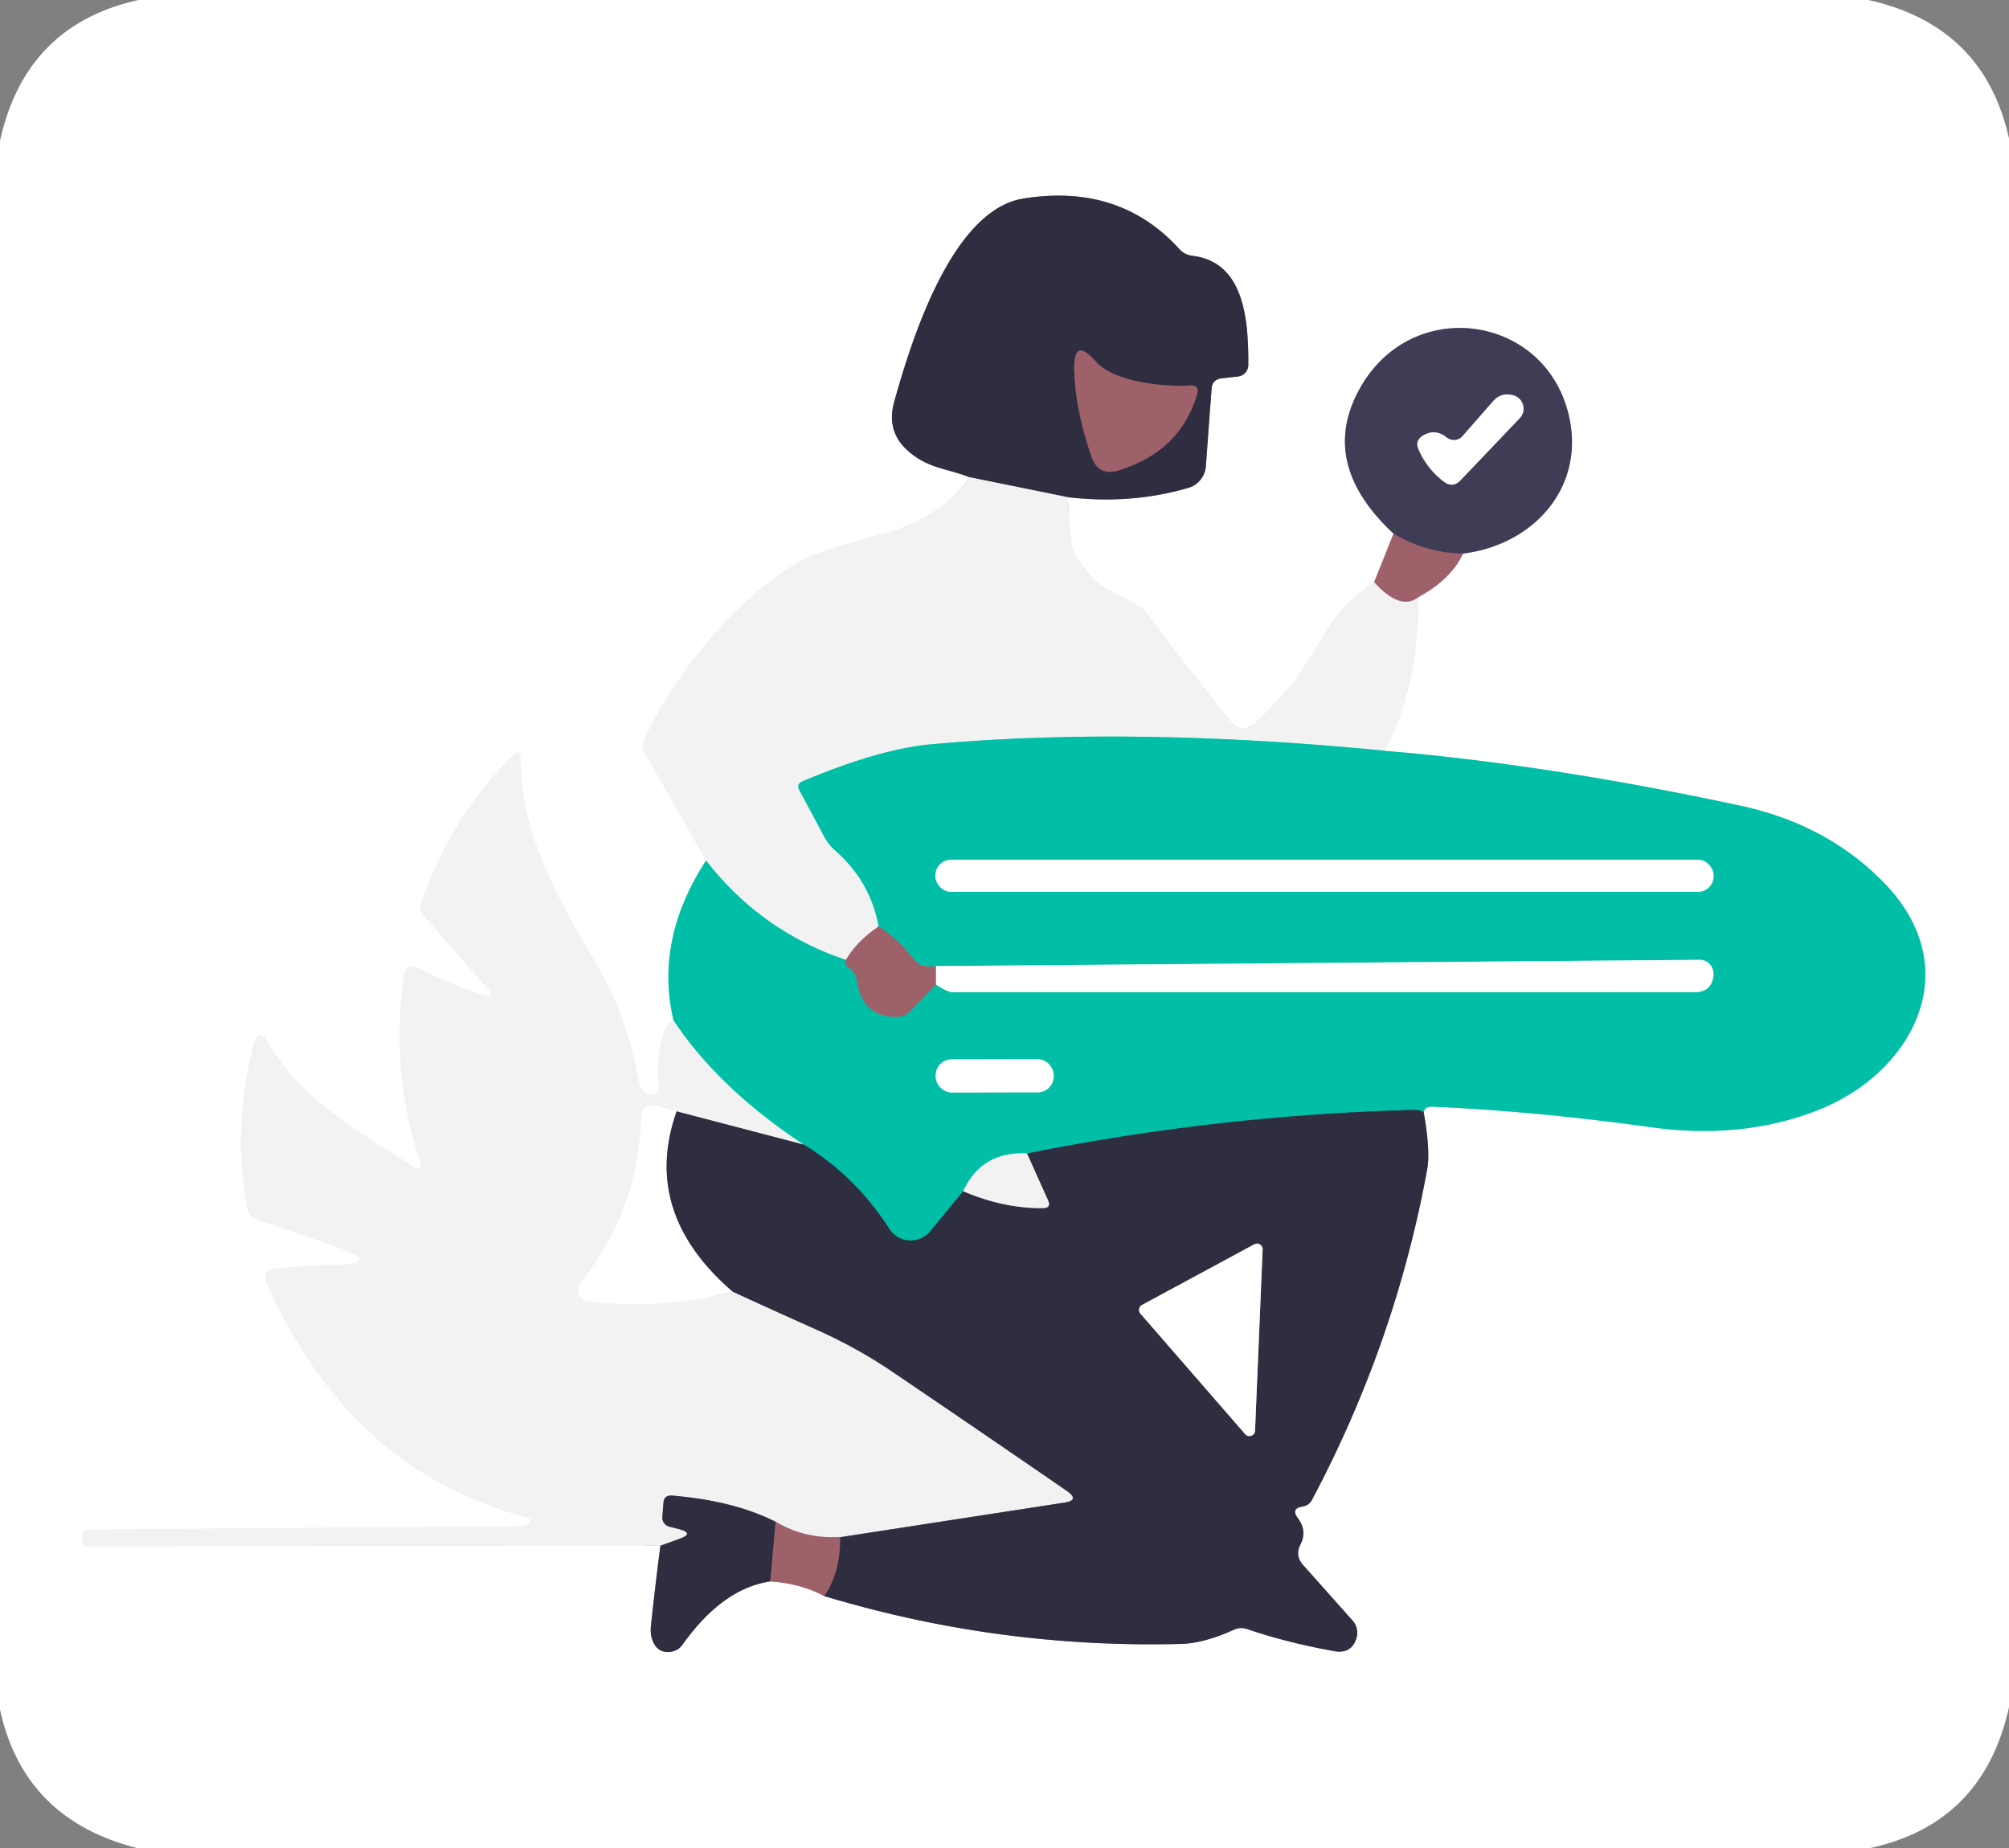 <?xml version="1.0" encoding="UTF-8" standalone="no"?>
<!DOCTYPE svg PUBLIC "-//W3C//DTD SVG 1.1//EN" "http://www.w3.org/Graphics/SVG/1.1/DTD/svg11.dtd">
<svg xmlns="http://www.w3.org/2000/svg" version="1.1" viewBox="0.00 0.00 125.00 115.00">
<rect x="0.00" y="0.00" width="125.00" height="115.00" fill="#808080" stroke="none"/>
<g stroke-width="2.00" fill="none" stroke-linecap="butt">
<path stroke="#f9f9f9" vector-effect="non-scaling-stroke" d="
  M 60.33 29.70
  Q 58.56 32.20 54.99 33.20
  Q 50.73 34.40 50.16 34.71
  C 45.85 37.05 42.14 41.75 40.09 45.95
  Q 39.86 46.42 40.12 46.87
  L 43.93 53.55"
/>
<path stroke="#80dfd3" vector-effect="non-scaling-stroke" d="
  M 43.93 53.55
  Q 40.72 58.50 41.91 63.51"
/>
<path stroke="#f9f9f9" vector-effect="non-scaling-stroke" d="
  M 41.91 63.51
  Q 40.75 64.31 40.99 67.62
  Q 41.02 68.08 40.56 68.13
  Q 40.36 68.15 40.19 68.03
  Q 39.84 67.80 39.77 67.38
  Q 39.03 63.29 37.22 60.19
  C 34.94 56.29 32.40 52.10 32.40 47.30
  Q 32.40 46.55 31.86 47.07
  Q 28.03 50.86 26.22 56.16
  Q 26.05 56.63 26.38 57.00
  L 30.31 61.48
  Q 30.91 62.17 30.04 61.90
  Q 27.99 61.29 26.19 60.32
  Q 25.23 59.80 25.09 60.88
  Q 24.35 66.98 26.11 72.14
  Q 26.44 73.11 25.59 72.53
  C 22.22 70.26 18.82 68.59 16.76 64.97
  Q 16.09 63.77 15.75 65.10
  Q 14.45 70.35 15.39 75.21
  A 0.89 0.87 -86.8 0 0 15.97 75.88
  L 20.74 77.52
  Q 24.08 78.67 20.55 78.72
  Q 18.99 78.75 17.17 78.95
  Q 16.22 79.05 16.61 79.92
  Q 21.86 91.60 32.84 94.44
  A 0.21 0.21 0.0 0 1 32.93 94.79
  Q 32.75 94.98 32.48 94.98
  Q 18.48 95.08 5.58 95.18
  Q 5.12 95.18 5.12 95.64
  L 5.12 95.94
  Q 5.12 96.22 5.40 96.22
  L 41.09 96.19"
/>
<path stroke="#9797a0" vector-effect="non-scaling-stroke" d="
  M 41.09 96.19
  Q 40.76 98.74 40.50 101.20
  Q 40.44 101.76 40.66 102.22
  Q 40.96 102.85 41.65 102.80
  Q 42.18 102.76 42.48 102.33
  Q 44.96 98.85 47.93 98.41"
/>
<path stroke="#cfb0b5" vector-effect="non-scaling-stroke" d="
  M 47.93 98.41
  Q 49.82 98.54 51.28 99.32"
/>
<path stroke="#9797a0" vector-effect="non-scaling-stroke" d="
  M 51.28 99.32
  Q 62.14 102.60 73.50 102.30
  Q 74.92 102.26 76.77 101.42
  Q 77.18 101.23 77.61 101.38
  Q 80.03 102.21 83.01 102.75
  Q 84.09 102.94 84.40 101.94
  A 1.17 1.13 -58.2 0 0 84.16 100.85
  L 81.08 97.39
  Q 80.56 96.81 80.91 96.12
  Q 81.35 95.27 80.75 94.47
  Q 80.30 93.87 81.05 93.75
  Q 81.44 93.69 81.63 93.34
  Q 86.83 83.54 88.80 72.77
  Q 89.01 71.62 88.58 69.20"
/>
<path stroke="#80dfd3" vector-effect="non-scaling-stroke" d="
  M 88.58 69.20
  Q 88.66 68.85 89.13 68.87
  Q 95.47 69.14 102.77 70.15
  Q 108.32 70.92 112.99 69.13
  C 118.91 66.87 122.44 60.43 117.33 55.05
  Q 113.79 51.33 108.30 50.14
  Q 96.36 47.58 86.16 46.72"
/>
<path stroke="#f9f9f9" vector-effect="non-scaling-stroke" d="
  M 86.16 46.72
  Q 88.29 42.73 88.25 37.16"
/>
<path stroke="#cfb0b5" vector-effect="non-scaling-stroke" d="
  M 88.25 37.16
  Q 90.27 36.07 91.02 34.45"
/>
<path stroke="#9f9eab" vector-effect="non-scaling-stroke" d="
  M 91.02 34.45
  C 95.41 33.91 98.59 30.36 97.64 25.98
  C 96.28 19.65 88.04 18.34 84.71 24.00
  Q 81.92 28.75 86.71 33.21"
/>
<path stroke="#cfb0b5" vector-effect="non-scaling-stroke" d="
  M 86.71 33.21
  L 85.50 36.22"
/>
<path stroke="#f9f9f9" vector-effect="non-scaling-stroke" d="
  M 85.50 36.22
  Q 83.55 37.50 82.43 39.37
  Q 80.85 42.00 80.54 42.38
  Q 79.34 43.81 78.09 45.00
  Q 77.28 45.76 76.59 44.90
  Q 73.90 41.55 71.51 38.34
  C 70.58 37.09 69.04 37.12 67.99 35.95
  Q 67.40 35.30 66.95 34.60
  Q 66.69 34.19 66.65 33.71
  L 66.43 30.94"
/>
<path stroke="#9797a0" vector-effect="non-scaling-stroke" d="
  M 66.43 30.94
  Q 70.38 31.40 73.94 30.36
  A 1.52 1.52 0.0 0 0 75.03 29.00
  L 75.38 24.22
  Q 75.42 23.60 76.04 23.54
  L 77.03 23.43
  A 0.73 0.72 87.3 0 0 77.67 22.72
  C 77.68 20.01 77.47 16.31 74.20 15.92
  Q 73.71 15.86 73.38 15.50
  Q 69.67 11.41 63.70 12.35
  C 59.26 13.04 56.75 21.02 55.64 24.99
  Q 55.09 26.94 56.65 28.19
  C 57.87 29.17 58.85 29.13 60.33 29.70"
/>
<path stroke="#91909a" vector-effect="non-scaling-stroke" d="
  M 66.43 30.94
  L 60.33 29.70"
/>
<path stroke="#c8aaae" vector-effect="non-scaling-stroke" d="
  M 85.50 36.22
  Q 87.12 38.03 88.25 37.16"
/>
<path stroke="#79d9cc" vector-effect="non-scaling-stroke" d="
  M 86.16 46.72
  Q 70.57 45.19 58.00 46.31
  Q 54.72 46.60 49.94 48.62
  Q 49.53 48.79 49.74 49.18
  L 51.32 52.13
  Q 51.57 52.58 51.96 52.92
  Q 54.16 54.85 54.67 57.65"
/>
<path stroke="#c8aaae" vector-effect="non-scaling-stroke" d="
  M 54.67 57.65
  Q 53.28 58.60 52.63 59.74"
/>
<path stroke="#79d9cc" vector-effect="non-scaling-stroke" d="
  M 52.63 59.74
  Q 47.33 57.94 43.93 53.55"
/>
<path stroke="#187774" vector-effect="non-scaling-stroke" d="
  M 88.58 69.20
  Q 88.26 69.06 88.00 69.07
  Q 75.91 69.38 63.90 71.78"
/>
<path stroke="#79d9cc" vector-effect="non-scaling-stroke" d="
  M 63.90 71.78
  Q 61.08 71.63 59.93 74.13"
/>
<path stroke="#187774" vector-effect="non-scaling-stroke" d="
  M 59.93 74.13
  L 57.88 76.62
  A 1.58 1.57 -41.8 0 1 55.34 76.48
  Q 53.21 73.17 50.01 71.23"
/>
<path stroke="#79d9cc" vector-effect="non-scaling-stroke" d="
  M 50.01 71.23
  Q 44.73 67.75 41.91 63.51"
/>
<path stroke="#4f9088" vector-effect="non-scaling-stroke" d="
  M 52.63 59.74
  Q 52.51 60.00 52.84 60.24
  Q 53.24 60.54 53.32 61.03
  Q 53.65 63.28 55.75 63.28
  Q 56.27 63.28 56.64 62.91
  L 58.24 61.27"
/>
<path stroke="#80dfd3" vector-effect="non-scaling-stroke" d="
  M 58.24 61.27
  Q 58.95 61.74 59.25 61.74
  Q 82.43 61.75 105.46 61.74
  Q 106.46 61.74 106.61 60.75
  Q 106.65 60.44 106.49 60.15
  A 0.82 0.82 0.0 0 0 105.76 59.73
  L 58.24 60.12"
/>
<path stroke="#4f9088" vector-effect="non-scaling-stroke" d="
  M 58.24 60.12
  Q 57.78 60.18 57.44 60.10
  Q 57.13 60.04 56.83 59.66
  Q 55.85 58.41 54.67 57.65"
/>
<path stroke="#cfb0b5" vector-effect="non-scaling-stroke" d="
  M 58.24 60.12
  L 58.24 61.27"
/>
<path stroke="#6f4f60" vector-effect="non-scaling-stroke" d="
  M 91.02 34.45
  Q 88.69 34.41 86.71 33.21"
/>
<path stroke="#91909a" vector-effect="non-scaling-stroke" d="
  M 50.01 71.23
  L 42.10 69.16"
/>
<path stroke="#f9f9f9" vector-effect="non-scaling-stroke" d="
  M 42.10 69.16
  Q 41.13 68.77 40.44 68.83
  Q 39.92 68.88 39.90 69.41
  Q 39.75 75.30 36.13 79.80
  A 0.73 0.73 0.0 0 0 36.61 80.98
  Q 41.08 81.52 45.59 80.38"
/>
<path stroke="#91909a" vector-effect="non-scaling-stroke" d="
  M 45.59 80.38
  Q 47.89 81.44 50.66 82.68
  Q 53.28 83.84 55.52 85.36
  Q 61.17 89.19 66.38 92.78
  Q 67.21 93.36 66.21 93.51
  L 52.27 95.66"
/>
<path stroke="#c8aaae" vector-effect="non-scaling-stroke" d="
  M 52.27 95.66
  Q 49.99 95.75 48.26 94.70"
/>
<path stroke="#91909a" vector-effect="non-scaling-stroke" d="
  M 48.26 94.70
  Q 45.67 93.39 41.82 93.07
  Q 41.31 93.03 41.28 93.53
  L 41.21 94.40
  A 0.58 0.58 0.0 0 0 41.64 95.00
  L 42.26 95.16
  Q 43.23 95.42 42.28 95.76
  L 41.09 96.19"
/>
<path stroke="#674856" vector-effect="non-scaling-stroke" d="
  M 51.28 99.32
  Q 52.30 97.85 52.27 95.66"
/>
<path stroke="#91909a" vector-effect="non-scaling-stroke" d="
  M 59.93 74.13
  Q 62.46 75.21 64.90 75.18
  Q 65.42 75.17 65.21 74.70
  L 63.90 71.78"
/>
<path stroke="#674856" vector-effect="non-scaling-stroke" d="
  M 48.26 94.70
  L 47.93 98.41"
/>
<path stroke="#9797a0" vector-effect="non-scaling-stroke" d="
  M 42.10 69.16
  Q 39.88 75.46 45.59 80.38"
/>
<path stroke="#674856" vector-effect="non-scaling-stroke" d="
  M 74.03 23.99
  C 72.42 24.09 69.31 23.79 68.17 22.49
  Q 66.79 20.91 66.84 23.01
  Q 66.90 25.48 67.91 28.41
  Q 68.34 29.66 69.60 29.27
  Q 73.43 28.09 74.48 24.55
  Q 74.66 23.95 74.03 23.99"
/>
<path stroke="#9f9eab" vector-effect="non-scaling-stroke" d="
  M 90.02 27.23
  Q 89.28 26.64 88.52 27.12
  Q 88.03 27.43 88.26 27.96
  Q 88.78 29.16 89.82 29.96
  Q 90.39 30.40 90.88 29.88
  L 94.56 26.02
  A 0.86 0.85 41.7 0 0 94.48 24.77
  Q 94.30 24.62 94.08 24.58
  Q 93.38 24.43 92.91 24.96
  L 90.99 27.15
  A 0.71 0.70 39.8 0 1 90.02 27.23"
/>
<path stroke="#80dfd3" vector-effect="non-scaling-stroke" d="
  M 106.62 54.48
  A 0.98 0.98 0.0 0 0 105.64 53.50
  L 59.18 53.50
  A 0.98 0.98 0.0 0 0 58.20 54.48
  L 58.20 54.52
  A 0.98 0.98 0.0 0 0 59.18 55.50
  L 105.64 55.50
  A 0.98 0.98 0.0 0 0 106.62 54.52
  L 106.62 54.48"
/>
<path stroke="#80dfd3" vector-effect="non-scaling-stroke" d="
  M 65.56 66.904
  A 0.99 0.99 0.0 0 0 64.568 65.915
  L 59.208 65.925
  A 0.99 0.99 0.0 0 0 58.22 66.916
  L 58.22 66.996
  A 0.99 0.99 0.0 0 0 59.212 67.985
  L 64.572 67.975
  A 0.99 0.99 0.0 0 0 65.56 66.984
  L 65.56 66.904"
/>
<path stroke="#9797a0" vector-effect="non-scaling-stroke" d="
  M 78.56 77.76
  A 0.35 0.35 0.0 0 0 78.05 77.43
  L 71.05 81.21
  A 0.35 0.35 0.0 0 0 70.96 81.75
  L 77.47 89.24
  A 0.35 0.35 0.0 0 0 78.09 89.02
  L 78.56 77.76"
/>
</g>
<path fill="#ffffff" d="
  M 8.62 0.00
  L 116.24 0.00
  Q 123.44 1.59 125.00 8.62
  L 125.00 106.23
  Q 123.41 113.46 116.38 115.00
  L 8.52 115.00
  Q 1.48 113.21 0.00 106.38
  L 0.00 8.77
  Q 1.58 1.56 8.62 0.00
  Z
  M 60.33 29.70
  Q 58.56 32.20 54.99 33.20
  Q 50.73 34.40 50.16 34.71
  C 45.85 37.05 42.14 41.75 40.09 45.95
  Q 39.86 46.42 40.12 46.87
  L 43.93 53.55
  Q 40.72 58.50 41.91 63.51
  Q 40.75 64.31 40.99 67.62
  Q 41.02 68.08 40.56 68.13
  Q 40.36 68.15 40.19 68.03
  Q 39.84 67.80 39.77 67.38
  Q 39.03 63.29 37.22 60.19
  C 34.94 56.29 32.40 52.10 32.40 47.30
  Q 32.40 46.55 31.86 47.07
  Q 28.03 50.86 26.22 56.16
  Q 26.05 56.63 26.38 57.00
  L 30.31 61.48
  Q 30.91 62.17 30.04 61.90
  Q 27.99 61.29 26.19 60.32
  Q 25.23 59.80 25.09 60.88
  Q 24.35 66.98 26.11 72.14
  Q 26.44 73.11 25.59 72.53
  C 22.22 70.26 18.82 68.59 16.76 64.97
  Q 16.09 63.77 15.75 65.10
  Q 14.45 70.35 15.39 75.21
  A 0.89 0.87 -86.8 0 0 15.97 75.88
  L 20.74 77.52
  Q 24.08 78.67 20.55 78.72
  Q 18.99 78.75 17.17 78.95
  Q 16.22 79.05 16.61 79.92
  Q 21.86 91.60 32.84 94.44
  A 0.21 0.21 0.0 0 1 32.93 94.79
  Q 32.75 94.98 32.48 94.98
  Q 18.48 95.08 5.58 95.18
  Q 5.12 95.18 5.12 95.64
  L 5.12 95.94
  Q 5.12 96.22 5.40 96.22
  L 41.09 96.19
  Q 40.76 98.74 40.50 101.20
  Q 40.44 101.76 40.66 102.22
  Q 40.96 102.85 41.65 102.80
  Q 42.18 102.76 42.48 102.33
  Q 44.96 98.85 47.93 98.41
  Q 49.82 98.54 51.28 99.32
  Q 62.14 102.60 73.50 102.30
  Q 74.92 102.26 76.77 101.42
  Q 77.18 101.23 77.61 101.38
  Q 80.03 102.21 83.01 102.75
  Q 84.09 102.94 84.40 101.94
  A 1.17 1.13 -58.2 0 0 84.16 100.85
  L 81.08 97.39
  Q 80.56 96.81 80.91 96.12
  Q 81.35 95.27 80.75 94.47
  Q 80.30 93.87 81.05 93.75
  Q 81.44 93.69 81.63 93.34
  Q 86.83 83.54 88.80 72.77
  Q 89.01 71.62 88.58 69.20
  Q 88.66 68.85 89.13 68.87
  Q 95.47 69.14 102.77 70.15
  Q 108.32 70.92 112.99 69.13
  C 118.91 66.87 122.44 60.43 117.33 55.05
  Q 113.79 51.33 108.30 50.14
  Q 96.36 47.58 86.16 46.72
  Q 88.29 42.73 88.25 37.16
  Q 90.27 36.07 91.02 34.45
  C 95.41 33.91 98.59 30.36 97.64 25.98
  C 96.28 19.65 88.04 18.34 84.71 24.00
  Q 81.92 28.75 86.71 33.21
  L 85.50 36.22
  Q 83.55 37.50 82.43 39.37
  Q 80.85 42.00 80.54 42.38
  Q 79.34 43.81 78.09 45.00
  Q 77.28 45.76 76.59 44.90
  Q 73.90 41.55 71.51 38.34
  C 70.58 37.09 69.04 37.12 67.99 35.95
  Q 67.40 35.30 66.95 34.60
  Q 66.69 34.19 66.65 33.71
  L 66.43 30.94
  Q 70.38 31.40 73.94 30.36
  A 1.52 1.52 0.0 0 0 75.03 29.00
  L 75.38 24.22
  Q 75.42 23.60 76.04 23.54
  L 77.03 23.43
  A 0.73 0.72 87.3 0 0 77.67 22.72
  C 77.68 20.01 77.47 16.31 74.20 15.92
  Q 73.71 15.86 73.38 15.50
  Q 69.67 11.41 63.70 12.35
  C 59.26 13.04 56.75 21.02 55.64 24.99
  Q 55.09 26.94 56.65 28.19
  C 57.87 29.17 58.85 29.13 60.33 29.70
  Z"
/>
<path fill="#2f2e41" d="
  M 66.43 30.94
  L 60.33 29.70
  C 58.85 29.13 57.87 29.17 56.65 28.19
  Q 55.09 26.94 55.64 24.99
  C 56.75 21.02 59.26 13.04 63.70 12.35
  Q 69.67 11.41 73.38 15.50
  Q 73.71 15.86 74.20 15.92
  C 77.47 16.31 77.68 20.01 77.67 22.72
  A 0.73 0.72 87.3 0 1 77.03 23.43
  L 76.04 23.54
  Q 75.42 23.60 75.38 24.22
  L 75.03 29.00
  A 1.52 1.52 0.0 0 1 73.94 30.36
  Q 70.38 31.40 66.43 30.94
  Z
  M 74.03 23.99
  C 72.42 24.09 69.31 23.79 68.17 22.49
  Q 66.79 20.91 66.84 23.01
  Q 66.90 25.48 67.91 28.41
  Q 68.34 29.66 69.60 29.27
  Q 73.43 28.09 74.48 24.55
  Q 74.66 23.95 74.03 23.99
  Z"
/>
<path fill="#3f3d56" d="
  M 91.02 34.45
  Q 88.69 34.41 86.71 33.21
  Q 81.92 28.75 84.71 24.00
  C 88.04 18.34 96.28 19.65 97.64 25.98
  C 98.59 30.36 95.41 33.91 91.02 34.45
  Z
  M 90.02 27.23
  Q 89.28 26.64 88.52 27.12
  Q 88.03 27.43 88.26 27.96
  Q 88.78 29.16 89.82 29.96
  Q 90.39 30.40 90.88 29.88
  L 94.56 26.02
  A 0.86 0.85 41.7 0 0 94.48 24.77
  Q 94.30 24.62 94.08 24.58
  Q 93.38 24.43 92.91 24.96
  L 90.99 27.15
  A 0.71 0.70 39.8 0 1 90.02 27.23
  Z"
/>
<path fill="#9e616a" d="
  M 68.17 22.49
  C 69.31 23.79 72.42 24.09 74.03 23.99
  Q 74.66 23.95 74.48 24.55
  Q 73.43 28.09 69.60 29.27
  Q 68.34 29.66 67.91 28.41
  Q 66.90 25.48 66.84 23.01
  Q 66.79 20.91 68.17 22.49
  Z"
/>
<path fill="#ffffff" d="
  M 90.99 27.15
  L 92.91 24.96
  Q 93.38 24.43 94.08 24.58
  Q 94.30 24.62 94.48 24.77
  A 0.86 0.85 41.7 0 1 94.56 26.02
  L 90.88 29.88
  Q 90.39 30.40 89.82 29.96
  Q 88.78 29.16 88.26 27.96
  Q 88.03 27.43 88.52 27.12
  Q 89.28 26.64 90.02 27.23
  A 0.71 0.70 39.8 0 0 90.99 27.15
  Z"
/>
<path fill="#f2f2f2" d="
  M 60.33 29.70
  L 66.43 30.94
  L 66.65 33.71
  Q 66.69 34.19 66.95 34.60
  Q 67.40 35.30 67.99 35.95
  C 69.04 37.12 70.58 37.09 71.51 38.34
  Q 73.90 41.55 76.59 44.90
  Q 77.28 45.76 78.09 45.00
  Q 79.34 43.81 80.54 42.38
  Q 80.85 42.00 82.43 39.37
  Q 83.55 37.50 85.50 36.22
  Q 87.12 38.03 88.25 37.16
  Q 88.29 42.73 86.16 46.72
  Q 70.57 45.19 58.00 46.31
  Q 54.72 46.60 49.94 48.62
  Q 49.53 48.79 49.74 49.18
  L 51.32 52.13
  Q 51.57 52.58 51.96 52.92
  Q 54.16 54.85 54.67 57.65
  Q 53.28 58.60 52.63 59.74
  Q 47.33 57.94 43.93 53.55
  L 40.12 46.87
  Q 39.86 46.42 40.09 45.95
  C 42.14 41.75 45.85 37.05 50.16 34.71
  Q 50.73 34.40 54.99 33.20
  Q 58.56 32.20 60.33 29.70
  Z"
/>
<path fill="#9e616a" d="
  M 86.71 33.21
  Q 88.69 34.41 91.02 34.45
  Q 90.27 36.07 88.25 37.16
  Q 87.12 38.03 85.50 36.22
  L 86.71 33.21
  Z"
/>
<path fill="#00bfa6" d="
  M 86.16 46.72
  Q 96.36 47.58 108.30 50.14
  Q 113.79 51.33 117.33 55.05
  C 122.44 60.43 118.91 66.87 112.99 69.13
  Q 108.32 70.92 102.77 70.15
  Q 95.47 69.14 89.13 68.87
  Q 88.66 68.85 88.58 69.20
  Q 88.26 69.06 88.00 69.07
  Q 75.91 69.38 63.90 71.78
  Q 61.08 71.63 59.93 74.13
  L 57.88 76.62
  A 1.58 1.57 -41.8 0 1 55.34 76.48
  Q 53.21 73.17 50.01 71.23
  Q 44.73 67.75 41.91 63.51
  Q 40.72 58.50 43.93 53.55
  Q 47.33 57.94 52.63 59.74
  Q 52.51 60.00 52.84 60.24
  Q 53.24 60.54 53.32 61.03
  Q 53.65 63.28 55.75 63.28
  Q 56.27 63.28 56.64 62.91
  L 58.24 61.27
  Q 58.95 61.74 59.25 61.74
  Q 82.43 61.75 105.46 61.74
  Q 106.46 61.74 106.61 60.75
  Q 106.65 60.44 106.49 60.15
  A 0.82 0.82 0.0 0 0 105.76 59.73
  L 58.24 60.12
  Q 57.78 60.18 57.44 60.10
  Q 57.13 60.04 56.83 59.66
  Q 55.85 58.41 54.67 57.65
  Q 54.16 54.85 51.96 52.92
  Q 51.57 52.58 51.32 52.13
  L 49.74 49.18
  Q 49.53 48.79 49.94 48.62
  Q 54.72 46.60 58.00 46.31
  Q 70.57 45.19 86.16 46.72
  Z
  M 106.62 54.48
  A 0.98 0.98 0.0 0 0 105.64 53.50
  L 59.18 53.50
  A 0.98 0.98 0.0 0 0 58.20 54.48
  L 58.20 54.52
  A 0.98 0.98 0.0 0 0 59.18 55.50
  L 105.64 55.50
  A 0.98 0.98 0.0 0 0 106.62 54.52
  L 106.62 54.48
  Z
  M 65.56 66.904
  A 0.99 0.99 0.0 0 0 64.568 65.915
  L 59.208 65.925
  A 0.99 0.99 0.0 0 0 58.22 66.916
  L 58.22 66.996
  A 0.99 0.99 0.0 0 0 59.212 67.985
  L 64.572 67.975
  A 0.99 0.99 0.0 0 0 65.56 66.984
  L 65.56 66.904
  Z"
/>
<path fill="#f2f2f2" d="
  M 41.91 63.51
  Q 44.73 67.75 50.01 71.23
  L 42.10 69.16
  Q 41.13 68.77 40.44 68.83
  Q 39.92 68.88 39.90 69.41
  Q 39.75 75.30 36.13 79.80
  A 0.73 0.73 0.0 0 0 36.61 80.98
  Q 41.08 81.52 45.59 80.38
  Q 47.89 81.44 50.66 82.68
  Q 53.28 83.84 55.52 85.36
  Q 61.17 89.19 66.38 92.78
  Q 67.21 93.36 66.21 93.51
  L 52.27 95.66
  Q 49.99 95.75 48.26 94.70
  Q 45.67 93.39 41.82 93.07
  Q 41.31 93.03 41.28 93.53
  L 41.21 94.40
  A 0.58 0.58 0.0 0 0 41.64 95.00
  L 42.26 95.16
  Q 43.23 95.42 42.28 95.76
  L 41.09 96.19
  L 5.40 96.22
  Q 5.12 96.22 5.12 95.94
  L 5.12 95.64
  Q 5.12 95.18 5.58 95.18
  Q 18.48 95.08 32.48 94.98
  Q 32.75 94.98 32.93 94.79
  A 0.21 0.21 0.0 0 0 32.84 94.44
  Q 21.86 91.60 16.61 79.92
  Q 16.22 79.05 17.17 78.95
  Q 18.99 78.75 20.55 78.72
  Q 24.08 78.67 20.74 77.52
  L 15.97 75.88
  A 0.89 0.87 -86.8 0 1 15.39 75.21
  Q 14.45 70.35 15.75 65.10
  Q 16.09 63.77 16.76 64.97
  C 18.82 68.59 22.22 70.26 25.59 72.53
  Q 26.44 73.11 26.11 72.14
  Q 24.35 66.98 25.09 60.88
  Q 25.23 59.80 26.19 60.32
  Q 27.99 61.29 30.04 61.90
  Q 30.91 62.17 30.31 61.48
  L 26.38 57.00
  Q 26.05 56.63 26.22 56.16
  Q 28.03 50.86 31.86 47.07
  Q 32.40 46.55 32.40 47.30
  C 32.40 52.10 34.94 56.29 37.22 60.19
  Q 39.03 63.29 39.77 67.38
  Q 39.84 67.80 40.19 68.03
  Q 40.36 68.15 40.56 68.13
  Q 41.02 68.08 40.99 67.62
  Q 40.75 64.31 41.91 63.51
  Z"
/>
<rect fill="#ffffff" x="58.20" y="53.50" width="48.42" height="2.00" rx="0.98"/>
<path fill="#9e616a" d="
  M 54.67 57.65
  Q 55.85 58.41 56.83 59.66
  Q 57.13 60.04 57.44 60.10
  Q 57.78 60.18 58.24 60.12
  L 58.24 61.27
  L 56.64 62.91
  Q 56.27 63.28 55.75 63.28
  Q 53.65 63.28 53.32 61.03
  Q 53.24 60.54 52.84 60.24
  Q 52.51 60.00 52.63 59.74
  Q 53.28 58.60 54.67 57.65
  Z"
/>
<path fill="#ffffff" d="
  M 58.24 61.27
  L 58.24 60.12
  L 105.76 59.73
  A 0.82 0.82 0.0 0 1 106.49 60.15
  Q 106.65 60.44 106.61 60.75
  Q 106.46 61.74 105.46 61.74
  Q 82.43 61.75 59.25 61.74
  Q 58.95 61.74 58.24 61.27
  Z"
/>
<rect fill="#ffffff" x="-3.67" y="-1.03" transform="translate(61.89,66.95) rotate(-0.1)" width="7.34" height="2.06" rx="0.99"/>
<path fill="#ffffff" d="
  M 42.10 69.16
  Q 39.88 75.46 45.59 80.38
  Q 41.08 81.52 36.61 80.98
  A 0.73 0.73 0.0 0 1 36.13 79.80
  Q 39.75 75.30 39.90 69.41
  Q 39.92 68.88 40.44 68.83
  Q 41.13 68.77 42.10 69.16
  Z"
/>
<path fill="#2f2e41" d="
  M 88.58 69.20
  Q 89.01 71.62 88.80 72.77
  Q 86.83 83.54 81.63 93.34
  Q 81.44 93.69 81.05 93.75
  Q 80.30 93.87 80.75 94.47
  Q 81.35 95.27 80.91 96.12
  Q 80.56 96.81 81.08 97.39
  L 84.16 100.85
  A 1.17 1.13 -58.2 0 1 84.40 101.94
  Q 84.09 102.94 83.01 102.75
  Q 80.03 102.21 77.61 101.38
  Q 77.18 101.23 76.77 101.42
  Q 74.92 102.26 73.50 102.30
  Q 62.14 102.60 51.28 99.32
  Q 52.30 97.85 52.27 95.66
  L 66.21 93.51
  Q 67.21 93.36 66.38 92.78
  Q 61.17 89.19 55.52 85.36
  Q 53.28 83.84 50.66 82.68
  Q 47.89 81.44 45.59 80.38
  Q 39.88 75.46 42.10 69.16
  L 50.01 71.23
  Q 53.21 73.17 55.34 76.48
  A 1.58 1.57 -41.8 0 0 57.88 76.62
  L 59.93 74.13
  Q 62.46 75.21 64.90 75.18
  Q 65.42 75.17 65.21 74.70
  L 63.90 71.78
  Q 75.91 69.38 88.00 69.07
  Q 88.26 69.06 88.58 69.20
  Z
  M 78.56 77.76
  A 0.35 0.35 0.0 0 0 78.05 77.43
  L 71.05 81.21
  A 0.35 0.35 0.0 0 0 70.96 81.75
  L 77.47 89.24
  A 0.35 0.35 0.0 0 0 78.09 89.02
  L 78.56 77.76
  Z"
/>
<path fill="#f2f2f2" d="
  M 63.90 71.78
  L 65.21 74.70
  Q 65.42 75.17 64.90 75.18
  Q 62.46 75.21 59.93 74.13
  Q 61.08 71.63 63.90 71.78
  Z"
/>
<path fill="#ffffff" d="
  M 78.56 77.76
  L 78.09 89.02
  A 0.35 0.35 0.0 0 1 77.47 89.24
  L 70.96 81.75
  A 0.35 0.35 0.0 0 1 71.05 81.21
  L 78.05 77.43
  A 0.35 0.35 0.0 0 1 78.56 77.76
  Z"
/>
<path fill="#2f2e41" d="
  M 48.26 94.70
  L 47.93 98.41
  Q 44.96 98.85 42.48 102.33
  Q 42.18 102.76 41.65 102.80
  Q 40.96 102.85 40.66 102.22
  Q 40.44 101.76 40.50 101.20
  Q 40.76 98.74 41.09 96.19
  L 42.28 95.76
  Q 43.23 95.42 42.26 95.16
  L 41.64 95.00
  A 0.58 0.58 0.0 0 1 41.21 94.40
  L 41.28 93.53
  Q 41.31 93.03 41.82 93.07
  Q 45.67 93.39 48.26 94.70
  Z"
/>
<path fill="#9e616a" d="
  M 48.26 94.70
  Q 49.99 95.75 52.27 95.66
  Q 52.30 97.85 51.28 99.32
  Q 49.82 98.54 47.93 98.41
  L 48.26 94.70
  Z"
/>
</svg>
